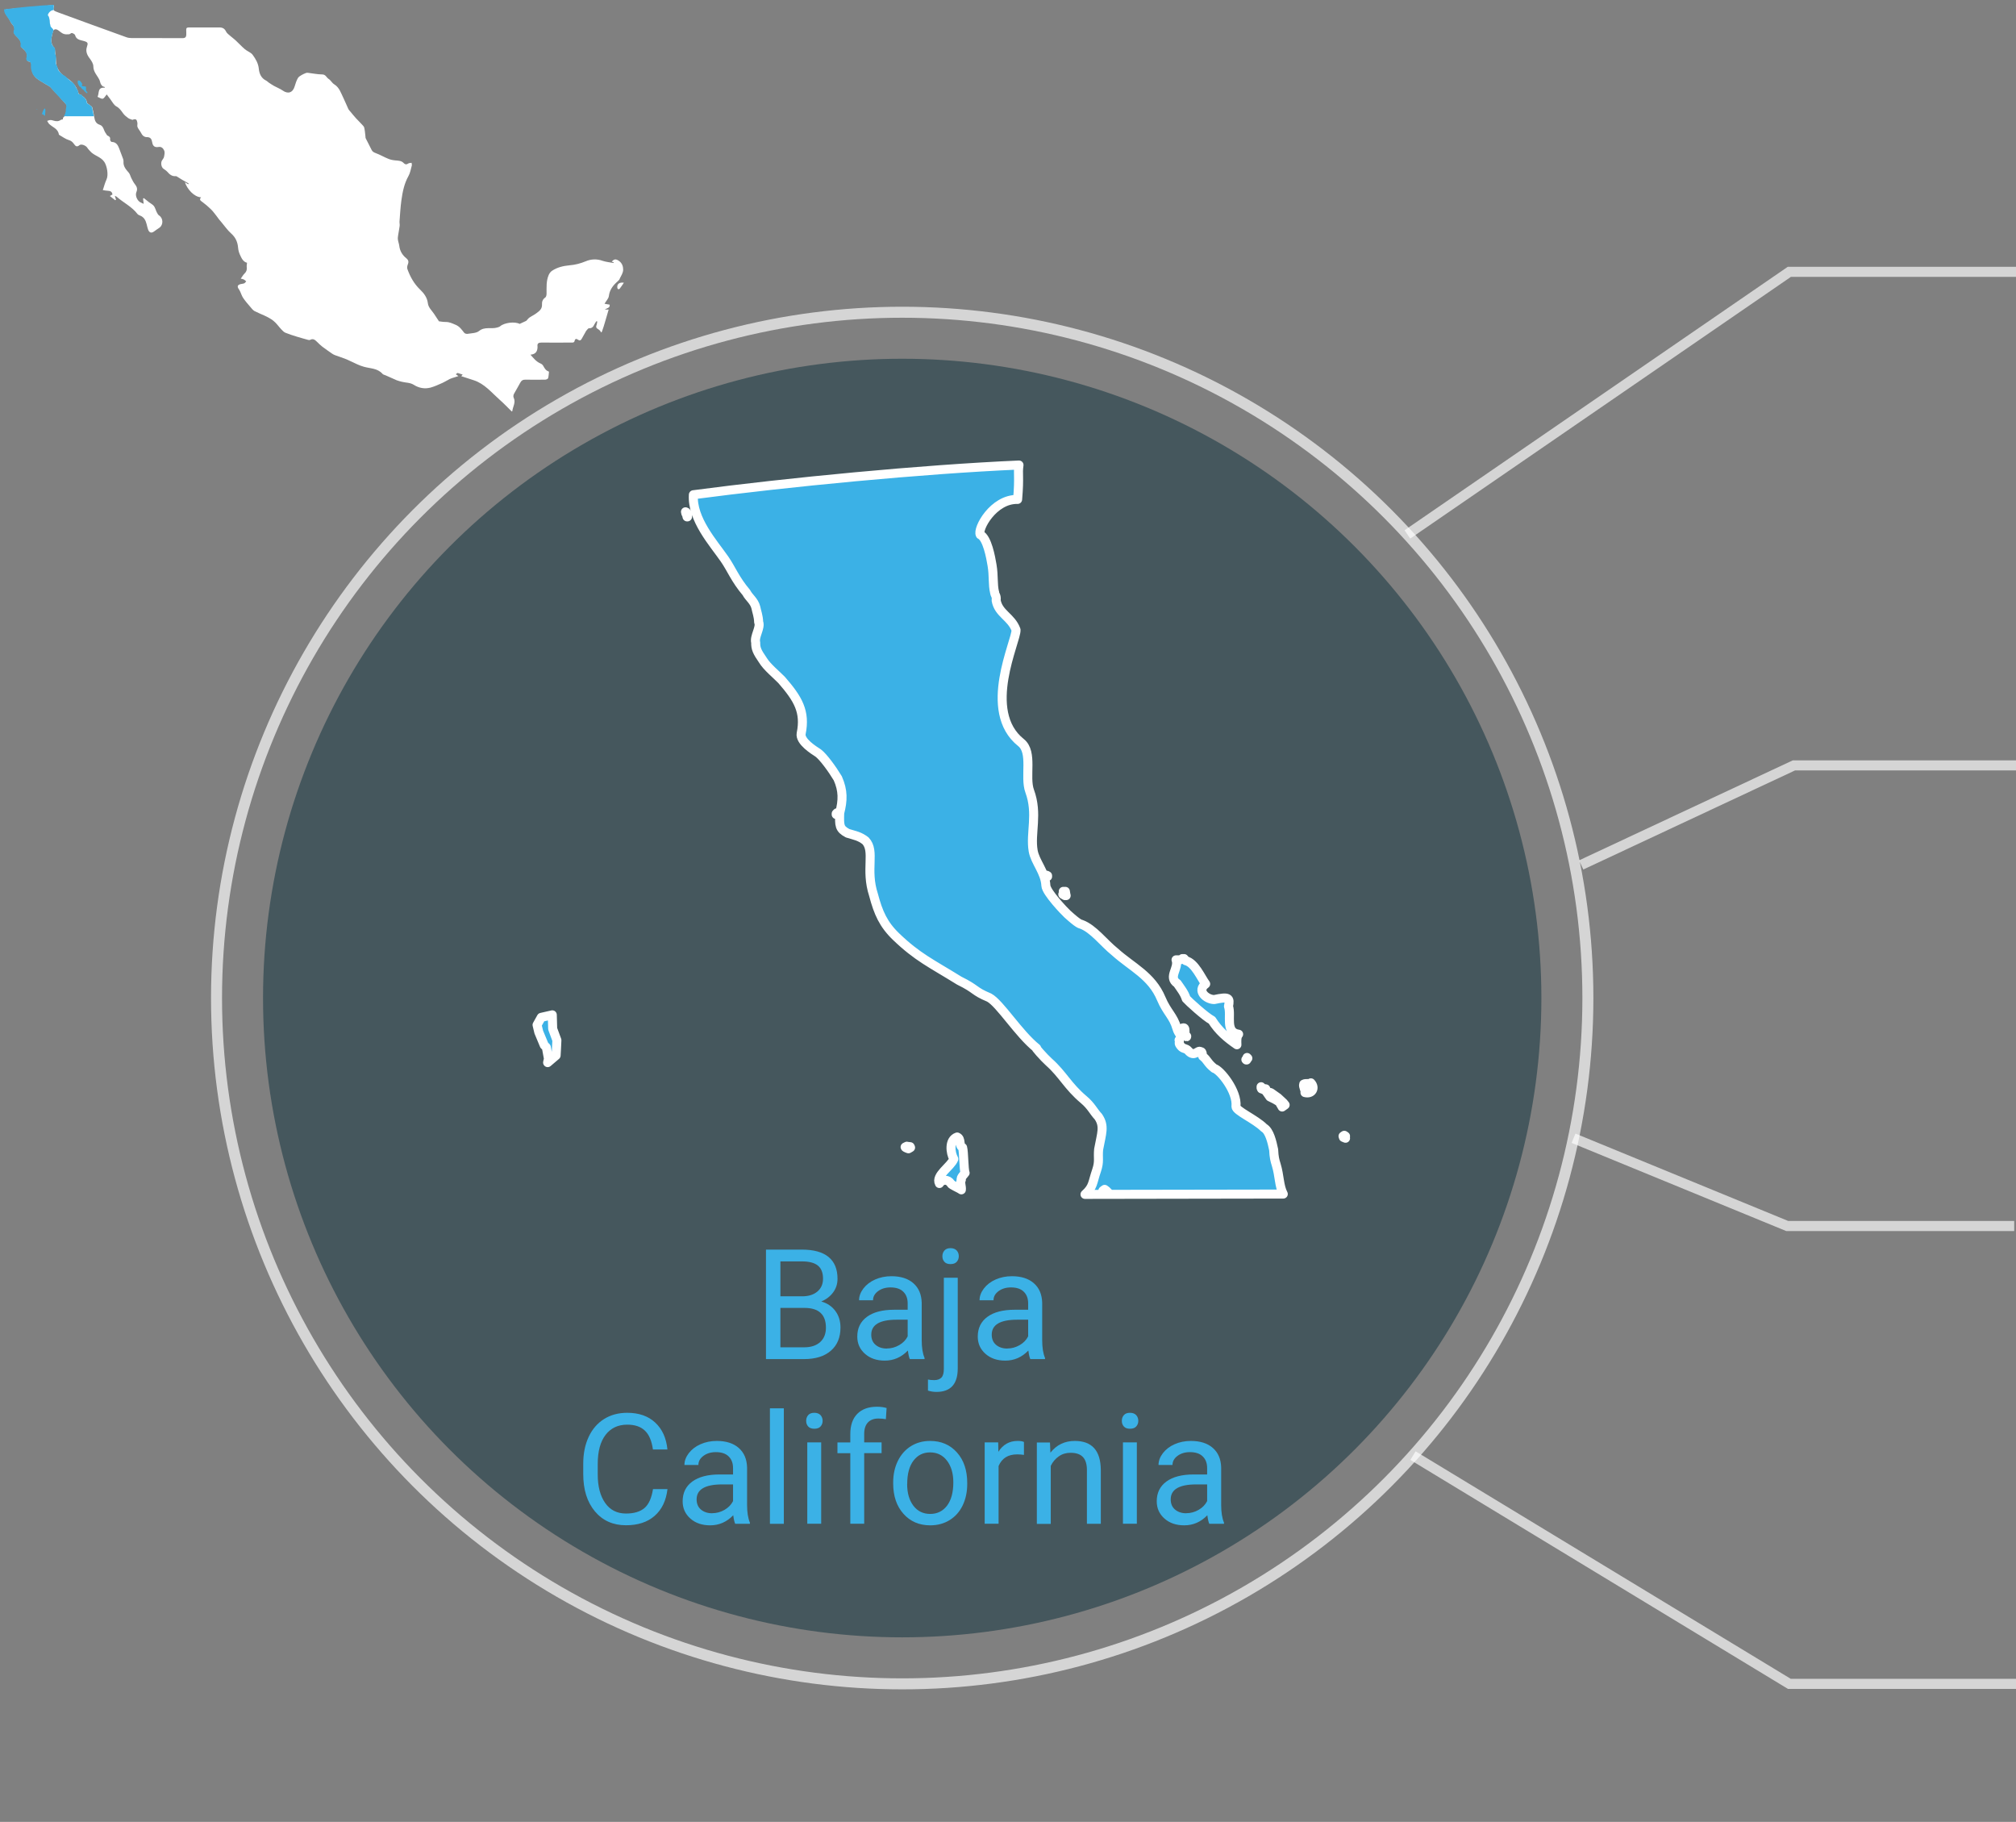 <?xml version="1.0" encoding="UTF-8"?><svg id="estados" xmlns="http://www.w3.org/2000/svg" viewBox="0 0 306.04 276.52"><rect x="0" y="0" width="306.04" height="276.52" fill="#808080" stroke="none"/><defs><style>.cls-1{stroke-width:1.53px;}.cls-1,.cls-2,.cls-3{stroke:#fff;}.cls-1,.cls-3{fill:none;opacity:.67;stroke-miterlimit:10;}.cls-4{fill:#fff;}.cls-4,.cls-5,.cls-6{stroke-width:0px;}.cls-5,.cls-2{fill:#3bb1e6;}.cls-6{fill:#0a2f3a;opacity:.5;}.cls-2{stroke-linecap:round;stroke-linejoin:round;stroke-width:1.37px;}.cls-3{stroke-width:1.67px;}</style></defs><g id="bc-icono"><circle class="cls-6" cx="136.96" cy="151.48" r="97.03"/><circle class="cls-3" cx="136.96" cy="151.48" r="104.09"/><path class="cls-5" d="m116.28,206.28v-16.62h5.43c1.8,0,3.16.37,4.07,1.12.91.75,1.36,1.85,1.36,3.31,0,.78-.22,1.46-.66,2.06-.44.6-1.04,1.06-1.8,1.39.9.25,1.61.73,2.13,1.43.52.7.78,1.54.78,2.52,0,1.49-.48,2.66-1.45,3.51-.97.85-2.33,1.28-4.1,1.28h-5.76Zm2.19-9.53h3.31c.96,0,1.72-.24,2.3-.72.57-.48.86-1.13.86-1.96,0-.91-.27-1.58-.8-2-.53-.42-1.34-.62-2.43-.62h-3.24v5.29Zm0,1.76v5.98h3.62c1.02,0,1.82-.26,2.41-.79.59-.53.88-1.26.88-2.19,0-2-1.09-3-3.26-3h-3.65Z"/><path class="cls-5" d="m138.12,206.28c-.12-.24-.22-.68-.3-1.3-.98,1.02-2.15,1.53-3.51,1.53-1.22,0-2.22-.34-3-1.03-.78-.69-1.17-1.56-1.17-2.62,0-1.29.49-2.28,1.47-3,.98-.71,2.35-1.07,4.13-1.07h2.05v-.97c0-.74-.22-1.33-.66-1.76-.44-.44-1.09-.66-1.95-.66-.75,0-1.38.19-1.89.57-.51.38-.76.84-.76,1.38h-2.12c0-.62.22-1.21.66-1.79.44-.57,1.03-1.03,1.78-1.36.75-.33,1.57-.5,2.47-.5,1.42,0,2.54.36,3.34,1.07.81.71,1.22,1.69,1.26,2.94v5.68c0,1.13.14,2.04.43,2.71v.18h-2.21Zm-3.5-1.61c.66,0,1.29-.17,1.88-.51.59-.34,1.02-.79,1.29-1.33v-2.53h-1.65c-2.59,0-3.88.76-3.88,2.27,0,.66.22,1.18.66,1.55.44.37,1.01.56,1.7.56Z"/><path class="cls-5" d="m145.39,193.93v13.77c0,2.37-1.08,3.56-3.23,3.56-.46,0-.89-.07-1.29-.2v-1.68c.24.06.56.09.96.09.47,0,.83-.13,1.08-.38.25-.25.37-.7.37-1.33v-13.83h2.11Zm-2.33-3.27c0-.33.1-.62.31-.86.21-.24.52-.36.92-.36s.72.12.94.35c.21.24.32.52.32.87s-.11.63-.32.86c-.21.23-.52.34-.94.34s-.72-.11-.92-.34c-.21-.23-.31-.51-.31-.86Z"/><path class="cls-5" d="m156.41,206.28c-.12-.24-.22-.68-.3-1.3-.98,1.02-2.15,1.53-3.51,1.53-1.22,0-2.22-.34-3-1.03-.78-.69-1.17-1.56-1.17-2.62,0-1.29.49-2.28,1.47-3,.98-.71,2.35-1.07,4.13-1.07h2.05v-.97c0-.74-.22-1.33-.66-1.76-.44-.44-1.09-.66-1.95-.66-.75,0-1.38.19-1.89.57-.51.38-.76.84-.76,1.38h-2.12c0-.62.22-1.21.66-1.79.44-.57,1.03-1.03,1.78-1.36.75-.33,1.57-.5,2.47-.5,1.42,0,2.54.36,3.34,1.07.81.71,1.22,1.69,1.26,2.94v5.68c0,1.13.14,2.04.43,2.71v.18h-2.21Zm-3.5-1.61c.66,0,1.29-.17,1.88-.51.59-.34,1.02-.79,1.29-1.33v-2.53h-1.65c-2.59,0-3.88.76-3.88,2.27,0,.66.22,1.18.66,1.55.44.37,1.01.56,1.7.56Z"/><path class="cls-5" d="m101.33,226c-.21,1.76-.85,3.11-1.95,4.07-1.09.96-2.54,1.43-4.35,1.43-1.96,0-3.54-.7-4.72-2.11-1.18-1.41-1.77-3.29-1.77-5.65v-1.6c0-1.54.28-2.9.83-4.07.55-1.17,1.33-2.07,2.34-2.7,1.01-.63,2.18-.94,3.51-.94,1.76,0,3.18.49,4.24,1.48,1.07.99,1.69,2.35,1.86,4.09h-2.2c-.19-1.33-.6-2.29-1.24-2.88-.64-.6-1.52-.89-2.66-.89-1.4,0-2.5.52-3.29,1.55-.8,1.04-1.19,2.51-1.19,4.42v1.61c0,1.8.38,3.24,1.13,4.31.75,1.07,1.81,1.6,3.16,1.6,1.22,0,2.15-.28,2.8-.83.65-.55,1.08-1.51,1.3-2.88h2.2Z"/><path class="cls-5" d="m111.61,231.28c-.12-.24-.22-.68-.3-1.3-.98,1.02-2.15,1.53-3.51,1.53-1.22,0-2.22-.34-3-1.03-.78-.69-1.17-1.56-1.17-2.62,0-1.29.49-2.28,1.47-3,.98-.71,2.35-1.07,4.13-1.07h2.05v-.97c0-.74-.22-1.33-.66-1.76-.44-.44-1.09-.66-1.95-.66-.75,0-1.38.19-1.89.57-.51.38-.76.84-.76,1.38h-2.12c0-.62.22-1.21.66-1.79.44-.57,1.03-1.03,1.78-1.36.75-.33,1.57-.5,2.47-.5,1.42,0,2.54.36,3.34,1.07.81.71,1.22,1.69,1.26,2.94v5.68c0,1.13.14,2.04.43,2.71v.18h-2.21Zm-3.5-1.61c.66,0,1.29-.17,1.88-.51.59-.34,1.02-.79,1.29-1.33v-2.53h-1.65c-2.59,0-3.88.76-3.88,2.27,0,.66.22,1.18.66,1.55.44.37,1.01.56,1.7.56Z"/><path class="cls-5" d="m118.99,231.28h-2.11v-17.53h2.11v17.53Z"/><path class="cls-5" d="m122.38,215.65c0-.34.1-.63.31-.87s.52-.35.93-.35.72.12.94.35c.21.24.32.52.32.87s-.11.63-.32.86c-.21.23-.52.34-.94.34s-.72-.11-.93-.34c-.21-.23-.31-.51-.31-.86Zm2.28,15.62h-2.11v-12.35h2.11v12.35Z"/><path class="cls-5" d="m129.08,231.28v-10.72h-1.95v-1.63h1.95v-1.27c0-1.32.35-2.35,1.06-3.07s1.71-1.08,3-1.08c.49,0,.97.06,1.45.19l-.11,1.7c-.36-.07-.74-.1-1.14-.1-.68,0-1.21.2-1.59.6-.37.4-.56.97-.56,1.72v1.3h2.64v1.63h-2.64v10.72h-2.11Z"/><path class="cls-5" d="m135.59,224.99c0-1.21.24-2.3.71-3.26.48-.97,1.14-1.71,1.99-2.24.85-.53,1.82-.79,2.9-.79,1.68,0,3.04.58,4.08,1.75,1.04,1.16,1.56,2.71,1.56,4.64v.15c0,1.2-.23,2.28-.69,3.24-.46.96-1.12,1.7-1.97,2.23-.86.53-1.84.8-2.95.8-1.67,0-3.03-.58-4.07-1.75-1.04-1.16-1.56-2.7-1.56-4.62v-.15Zm2.12.25c0,1.37.32,2.47.95,3.3.64.83,1.49,1.24,2.55,1.24s1.92-.42,2.56-1.26c.63-.84.95-2.02.95-3.53,0-1.35-.32-2.45-.96-3.29-.64-.84-1.5-1.26-2.56-1.26s-1.88.41-2.52,1.24c-.64.83-.96,2.02-.96,3.56Z"/><path class="cls-5" d="m155.45,220.82c-.32-.05-.67-.08-1.04-.08-1.38,0-2.32.59-2.82,1.77v8.76h-2.11v-12.35h2.05l.03,1.43c.69-1.1,1.67-1.65,2.94-1.65.41,0,.72.05.94.16v1.96Z"/><path class="cls-5" d="m159.39,218.93l.07,1.55c.94-1.19,2.18-1.78,3.7-1.78,2.61,0,3.93,1.47,3.95,4.42v8.16h-2.11v-8.17c0-.89-.21-1.55-.61-1.97s-1.02-.64-1.87-.64c-.68,0-1.29.18-1.8.55-.52.37-.92.84-1.21,1.44v8.8h-2.11v-12.35h2Z"/><path class="cls-5" d="m170.3,215.65c0-.34.1-.63.31-.87s.52-.35.93-.35.72.12.94.35c.21.24.32.52.32.87s-.11.63-.32.86c-.21.23-.52.34-.94.34s-.72-.11-.93-.34c-.21-.23-.31-.51-.31-.86Zm2.28,15.62h-2.11v-12.35h2.11v12.35Z"/><path class="cls-5" d="m183.58,231.28c-.12-.24-.22-.68-.3-1.3-.98,1.02-2.15,1.53-3.51,1.53-1.22,0-2.22-.34-3-1.03-.78-.69-1.17-1.56-1.17-2.62,0-1.29.49-2.28,1.47-3,.98-.71,2.35-1.07,4.13-1.07h2.05v-.97c0-.74-.22-1.33-.66-1.76-.44-.44-1.09-.66-1.95-.66-.75,0-1.38.19-1.89.57-.51.38-.76.84-.76,1.38h-2.12c0-.62.22-1.21.66-1.79.44-.57,1.03-1.03,1.78-1.36.75-.33,1.57-.5,2.47-.5,1.42,0,2.54.36,3.34,1.07.81.71,1.22,1.69,1.26,2.94v5.68c0,1.13.14,2.04.43,2.71v.18h-2.21Zm-3.5-1.61c.66,0,1.29-.17,1.88-.51.59-.34,1.02-.79,1.29-1.33v-2.53h-1.65c-2.59,0-3.88.76-3.88,2.27,0,.66.22,1.18.66,1.55.44.37,1.01.56,1.7.56Z"/><path id="BC" class="cls-2" d="m168.39,181.23h-.51l-.19-.32-.19.06-.13-.13.06-.13.26-.19.26.19.32.32.13.19h0Zm-30.73-7.25s.4.05.51.06l.06.13-.32.19s-.49-.16-.51-.26l.26-.13Zm8.28,5.07c-.24.45.07,1.06,0,1.54-.3-.24-1.5-.72-1.6-.96-.43-.67-1.31-.66-1.73,0-.65-1.2,1.74-2.58,2.18-3.72-.54-.96-.74-2.9.51-3.34.68.28.2,1.26.83,1.6.19.67.17,3.35.38,3.85-.08.14-.75.76-.58,1.03Zm58.26-6.42l.06.13-.32-.13-.06-.19.19-.13.19.13-.06.19Zm-9.56-4.62l-.45-.77-.64-.38-.77-.38-.58-.83.71.19,1.09.77.83.77.26.32-.45.32Zm-2.5-2.63v.13l-.19-.06-.26-.13-.19-.06-.06-.13v-.19l.26.26.45.06v.13h0Zm6.86-1.03c.73.77.16,1.76-.9,1.48.12-.31-.33-.91-.19-1.28.33-.19.78.02,1.09-.19h0Zm-9.62-3.66l-.13.13v.06h-.06l-.06-.06h.06l.06-.06.06-.13v-.13l.06.06.06.06-.06.06h0Zm-9.24-3.4v.06c-.08.01-.54-.34-.38-.58h-.06c.06-.3-.17-.43-.26-.71.81-.36.15.99.71,1.22Zm-97.01,3.98l.13-.58-.32-1.73-.32-.32-.83-1.99-.26-1.09.64-1.15,1.67-.38.06,2.12.64,1.73-.06,1.28-.06,1.03-1.28,1.09Zm96.88-15.46c1.39.33,2.33,2.62,3.02,3.53-1.41,1.01.06,2.34,1.28,2.37,2.25-.48,2.44-.27,2.18,1.03.48,1.35-.59,3.95,1.54,4.23-.35.42-.27,1.1-.26,1.6-1.5-1.03-2.77-2.1-3.79-3.72-1-.52-3.6-2.9-3.91-3.27-.27-.87-.83-1.55-1.35-2.31-1.46-.97.29-2.31-.19-3.59,0,0,1,.06.96-.19h.26s.26.32.26.32Zm-18.16-9.88h-.19l-.32-.19.13-.19-.06-.26h.32l.06.38.06.26Zm-2.95-3.08l.13.06v.13h-.06l-.06-.13-.13-.06h-.06l-.06-.06.26.06Zm-31.57-9.17h-.26l-.13-.06v-.13l.13-.13h.13l.13.19v.13Zm-22.97-45.23h-.06l-.06-.26-.06-.19-.06-.06-.06-.26.13.06.06.13.06.19.06.19v.19Zm46.64,11.48c0,.38.32.46.22,1.19.35,2.03,2.3,2.5,3.02,4.48.1,1.63-5.26,12.31.75,17.1,1.86,1.48.52,5.19,1.32,7.37,1.28,3.47.07,6.37.53,9.06.3,1.73,1.83,3.22,1.93,5.28.05,1.02,2.85,3.94,3.28,4.33,1.69,1.53,1.91,1.48,2.11,1.55,1.82.67,3.4,2.83,5.07,4.17,2.62,2.36,5.59,3.61,7.06,7.13.87,2.07,1.84,2.62,2.37,4.49.27.98.92,1.05.33,1.78.16.51-.2.35.29.94.37.45.74.25,1.11.68.93,1.07,1.48-.2,1.86.13.38-.04.2.68.38.77.63.44.66.97,1.7,1.78.92.24,3.54,3.48,3.3,5.77-.07.66,2.96,1.94,4.25,3.25.84.47,1.22,2.14,1.47,3.33.05,1.15.18,1.6.39,2.28.52,1.7.42,3.2,1.07,4.44-8.44,0-21.65.05-30.1.05,1.28-1.15,1.11-1.76,1.76-3.64.47-1.39.18-1.84.31-3.2.45-2.46.94-3.51-.05-4.96-.76-.81-1.07-1.62-2.2-2.57-2.46-2.07-3.17-3.83-5.3-5.72-.72-.64-2.38-2.51-1.86-2.1-2.75-2.2-5.56-6.79-7.21-7.68-2.44-1.02-1.81-1.23-4.54-2.57-4.27-2.65-6.32-3.54-9.6-6.69-1.91-1.84-2.7-3.62-3.41-6.32-1.28-3.91.29-6.63-1.23-8.23-.94-.71-1.51-.76-2.7-1.13-1.28-.68-1.26-1.15-1.21-3.07.5-1.94.54-3.39-.29-5.27-.87-1.44-2.18-3.23-2.96-3.83-.69-.45-2.81-1.76-2.6-2.96.68-3.33-.47-5.27-2.96-8.13-.79-.82-2.23-1.97-2.86-3.02-.89-1.28-1.1-1.79-1.08-2.67-.26-.89.8-2.29.45-3.09-.03-.94-.31-1.6-.42-2.2-.24-1.02-1.08-1.55-1.44-2.28-1.73-2.05-2.25-3.55-3.33-5.11-1.69-2.43-4.96-6.03-4.72-9.75,14.29-1.89,34.7-3.87,49.43-4.51-.21,1.42.1,1.63-.21,5.22-3.69-.09-6.16,4.51-5.67,5.36,1.05.49,1.59,3.41,1.79,4.63.28,1.67.08,2.85.39,4.16Z"/><path class="cls-4" d="m94.07,42.29c.23-.43.53-.9.53-1.36,0-.45-.13-.96-.61-1.31-.43-.31-.75-.37-1.12.1.1.03.19.06.29.09,0,.04-.02.08-.02.11-.55-.11-1.12-.15-1.65-.33-.89-.32-1.78-.27-2.58.07-.81.34-1.62.54-2.47.61-.95.09-1.84.3-2.64.83-.21.14-.4.39-.5.63-.4.91-.32,1.89-.33,2.86,0,.2-.06.48-.2.57-.39.26-.52.65-.49,1.05.04.7-.43,1.02-.89,1.36-.32.24-.7.41-1.03.64-.18.13-.31.32-.46.48h0s0,0,0,0c-.34.16-.68.31-1.01.47,0,0,0,0-.01,0,0,0,0,0,0,0-.73-.39-2.31-.19-2.94.35-.13.11-.32.16-.5.21-.88.25-1.86-.18-2.72.52-.42.34-1.14.33-1.73.43-.16.03-.43-.04-.52-.16-.38-.47-.67-.95-1.32-1.22-.49-.2-.93-.43-1.48-.42-.38,0-.76-.07-1.03-.1-.28-.42-.52-.79-.76-1.15-.35-.52-.85-.94-.93-1.61-.1-.86-.61-1.52-1.19-2.07-.91-.88-1.49-1.93-1.91-3.09-.07-.18-.04-.44.03-.63.17-.4.19-.71-.2-1.02-.6-.48-.98-1.11-1.07-1.9-.04-.32-.17-.63-.21-.96-.03-.23.02-.47.05-.7.07-.45.16-.9.22-1.35.03-.23-.04-.47-.02-.7.08-1.06.14-2.12.28-3.16.18-1.28.42-2.54,1.07-3.7.27-.47.36-1.05.51-1.59.04-.13-.02-.29-.03-.43-.17.03-.38.02-.51.11-.26.19-.49.14-.67-.05-.34-.38-.78-.38-1.24-.42-.38-.03-.77-.1-1.12-.25-.65-.26-1.25-.62-1.9-.86-.29-.11-.51-.22-.64-.51-.28-.59-.6-1.15-.88-1.73-.05-.1-.03-.24-.05-.36-.05-.42-.08-.85-.18-1.27-.04-.17-.21-.33-.34-.47-.3-.32-.61-.62-.9-.94-.31-.34-.6-.7-.89-1.05-.1-.12-.22-.23-.28-.36-.25-.53-.46-1.09-.72-1.61-.39-.78-.62-1.66-1.45-2.16-.31-.19-.5-.6-.81-.79-.34-.21-.45-.69-.98-.69-.73-.01-1.46-.16-2.2-.25-.1-.01-.21,0-.3.04-.22.09-.44.18-.64.3-.21.13-.46.27-.57.48-.21.38-.35.8-.47,1.21-.28.99-1.01,1.24-1.83.66-.4-.28-.87-.45-1.3-.69-.27-.15-.52-.32-.78-.49-.15-.1-.28-.25-.44-.33-.75-.36-1.03-1.07-1.1-1.78-.08-.84-.48-1.5-.93-2.12-.27-.38-.82-.54-1.19-.86-.49-.42-.93-.91-1.41-1.35-.25-.23-.53-.43-.78-.65-.23-.21-.53-.4-.66-.67-.22-.47-.54-.64-1.03-.63-1.34,0-2.68,0-4.02,0-1.15,0-1-.11-.99,1,0,.47-.14.62-.61.62-2.54-.02-5.08,0-7.63-.01-.28,0-.57-.03-.83-.12-3.48-1.25-6.95-2.52-10.42-3.79-.74-.27-.74-.28-.59-1.06-.18,0-.34-.01-.5,0-2.16.19-4.31.38-6.47.58-.52.05-.59.19-.36.68.08.17.21.31.3.46.1.17.2.34.3.51.11.19.19.42.34.58.28.31.51.6.35,1.06-.1.31.06.54.29.77.4.42.87.82.75,1.52-.02.09.1.24.19.32.45.4.89.78.68,1.5-.04.15.13.53.22.53.46.03.51.33.49.65-.04.63.18,1.23.52,1.65.42.5,1.09.79,1.65,1.16.24.16.54.26.73.46.82.86,1.61,1.74,2.39,2.63.08.09.11.27.08.39-.14.53-.03,1.15-.53,1.56-.07.05-.06.2-.08.3-.1.02-.22.02-.3.07-.35.26-.72.24-1.11.12-.16-.05-.33-.1-.5-.09-.16,0-.31.09-.47.13.1.16.18.35.31.47.51.5,1.33.7,1.46,1.56,0,.06.1.12.16.16.45.25.88.58,1.36.72.37.11.57.3.78.59.19.27.41.55.82.19.28-.25,1,.05,1.2.38.11.19.28.35.43.52.59.7,1.61.82,2.16,1.64.41.62.65,1.97.33,2.66-.23.49-.36,1.02-.56,1.61.27.04.49.1.71.1.4.01.7.12.75.57-.12.07-.23.14-.39.23.3.24.56.44.81.64.04-.03.08-.06.12-.09-.05-.17-.11-.35-.18-.58.12.06.21.08.27.13,1.03.91,2.32,1.51,3.18,2.64.08.1.23.17.36.22.63.23.88.75,1.03,1.35.07.27.12.55.22.81.2.49.53.55.94.23.25-.19.51-.36.76-.53.63-.43.6-1.45-.03-1.86-.16-.1-.27-.31-.36-.49-.16-.31-.23-.67-.43-.94-.18-.24-.48-.38-.73-.57-.27-.21-.53-.43-.8-.64-.04.02-.08.05-.12.07.03.26.06.53.09.79,0,0,0,0,0,.01,0,0,0,0,0,0-.15-.07-.3-.15-.45-.21-.51-.22-.88-1.05-.66-1.56.2-.46.1-.82-.21-1.2-.23-.28-.39-.62-.56-.95-.14-.27-.19-.6-.39-.82-.44-.5-.85-.97-.79-1.69.01-.13-.02-.28-.07-.41-.19-.52-.39-1.04-.59-1.57-.2-.53-.47-.98-1.14-.99-.09,0-.25-.24-.24-.35.06-.34-.09-.48-.37-.6-.12-.05-.18-.23-.27-.35-.35-.42-.31-1.11-.95-1.31-.53-.17-.72-.58-.8-1.09-.08-.52-.18-1.04-.32-1.55-.04-.14-.24-.22-.37-.34-.15-.13-.4-.24-.42-.39-.12-.74-.73-.98-1.26-1.32-.19-.67-.47-1.24-1-1.77-.62-.6-1.46-.93-1.95-1.67-.27-.4-.47-.77-.48-1.27-.02-.69-.13-1.38-.2-2.07,0-.09-.05-.19-.11-.25-.68-.73-.37-1.56-.2-2.34.11-.49.47-.54.88-.24.25.18.49.41.77.51.25.09.55.08.83.06.15-.01.31-.22.43-.19.18.04.44.18.48.32.18.68.72.73,1.28.88.68.18.71.33.52.89-.23.68.01,1.23.42,1.77.26.35.55.79.55,1.19,0,.85.58,1.37.91,2.03.1.2.12.43.21.63.06.13.16.26.27.35.08.07.2.08.3.12.03.04.05.09.08.13-1.18-.13-.84.8-1.13,1.38.29.11.57.33.79.28.22-.06.37-.38.6-.65.18.24.36.49.56.74.29.38.52.87.91,1.08.48.26.72.64,1.01,1.04.2.28.48.51.77.72.19.14.43.19.65.28.18-.07.42-.14.55-.05.13.08.18.33.21.51.03.21-.06.46.02.64.13.32.39.58.54.89.18.37.47.63.86.63.63-.01.75.35.84.85.09.51.39.74.91.65.51-.1.76.23.9.55.12.26.03.64-.03.95-.04.2-.21.38-.32.57-.2.35-.09.98.21,1.21.2.16.43.28.6.47.35.4.72.74,1.31.67.07,0,.14.05.21.09.25.15.5.32.75.47.33.19.66.37.99.56-.02.04-.05.08-.07.12-.16-.1-.31-.19-.51-.31.35,1.03,1.37,2.23,2.46,2.29-.36.38-.03.53.2.71.21.17.42.32.62.49.33.3.68.59.97.93.34.39.64.83.96,1.25.09.12.2.24.3.35.5.59.94,1.24,1.51,1.75.69.61.99,1.32,1.06,2.2.03.33.12.67.25.97.25.55.49,1.13,1.1,1.28-.02.28-.07.48-.04.68.05.39-.05.68-.34.96-.21.2-.35.47-.57.77.24.06.37.07.47.13.13.07.24.18.36.28-.1.1-.18.24-.3.3-.17.07-.36.07-.55.12-.48.12-.56.37-.27.77.09.12.15.27.22.4.15.32.25.67.45.95.31.46.68.88,1.04,1.3.21.24.41.53.67.67.95.49,2,.8,2.86,1.47.46.36.8.88,1.21,1.31.18.19.38.41.62.51.56.23,1.14.41,1.72.59.58.18,1.17.34,1.75.5.08.02.2.03.27,0,.48-.28.78.02,1.09.32.25.24.5.5.78.71.48.36.97.7,1.46,1.04.14.1.29.18.45.24.57.21,1.15.39,1.72.62.56.23,1.09.52,1.64.76.33.15.67.28,1.02.38.98.28,2.08.21,2.84,1.08.1.12.3.15.46.22.56.25,1.12.51,1.69.75.25.1.52.16.78.23.6.16,1.25.1,1.83.47.77.49,1.66.65,2.55.41.62-.17,1.22-.46,1.82-.72.37-.17.72-.4,1.08-.58.23-.11.49-.18.74-.26.16-.05.32-.1.57-.18-.19-.13-.28-.2-.4-.28.13-.1.24-.18.27-.2.32.1.56.18.78.25-.05.05-.14.15-.22.24.65.21,1.27.42,1.9.62,1.64.53,2.69,1.86,3.91,2.94.65.57,1.24,1.2,1.86,1.8.03-.02.08-.03.08-.05.08-.69.57-1.32.2-2.07-.07-.14-.03-.4.06-.56.3-.57.65-1.1.94-1.67.18-.35.41-.49.81-.48,1,.02,2,.02,2.99,0,.16,0,.41-.11.44-.23.09-.31.09-.65.13-.97,0-.01-.05-.04-.07-.05-.42-.14-.6-.48-.8-.84-.08-.15-.25-.3-.41-.36-.66-.28-1.07-.81-1.53-1.34q1.06-.08,1.07-1.14s0-.06,0-.09c-.07-.48.15-.61.61-.61,1.5.02,2.99.01,4.49,0,.22,0,.47.06.54-.29.06-.31.29-.31.49-.15.25.19.44.12.57-.12.23-.39.45-.79.67-1.19-.12.15-.25.29-.36.44.11-.15.24-.29.36-.44,0,0,0,0,0,0,0,0,.01-.01.01-.02h0s0,0,0,0c.14-.14.3-.41.43-.4.47.02.66-.25.83-.6.08-.17.2-.32.31-.48.04.02.08.03.12.05-.03.17-.04.35-.1.51-.11.27-.1.47.18.62.12.07.23.17.33.26.02.02.04.04.06.06h0c.13.4.24.1.28-.03.16-.43.29-.88.42-1.32.19-.62.36-1.24.56-1.91h-.59c.35-.24.82-.23.74-.74-.28-.05-.57-.1-.78-.14.25-.43.61-.78.66-1.17.1-.83.51-1.45,1.08-2,.2-.2.45-.37.58-.61Z"/><path class="cls-4" d="m93.71,43.65c0,.08.05.2.12.23.06.03.2,0,.24-.06.21-.27.4-.56.64-.91-.7-.1-1.06.21-1,.74Z"/><path id="MEX2706" class="cls-5" d="m10.28,17.65h-.08l-.03-.05h-.03s-.02,0-.02,0v-.02s.05-.03.05-.03l.04.03.05.05.02.03h0Zm-4.69-1.11v.02s.06-.01.08,0v.02s-.03,0-.03,0v.03s-.05,0-.05,0c-.01,0-.04-.03-.04-.05v-.02h.04Zm1.26.77c-.04.07.01.16,0,.24-.24.06-.28-.39-.51-.15.27-.96.69-1.46.51-.09Zm6.63-2.8l-.02.02h0s0,0,0,0h0s0,0,0,0h0s0-.03,0-.03h0v-.02h0s0,.02,0,.02h0s0,0,0,0Zm-1.43-2.27c.21.05.36.4.46.54-.42.53.75.16.53.52.07.21-.09.6.24.65-.05.06-.04.17-.04.24-.23-.16-.42-.32-.58-.57-.28-.07-.35-.46-.6-.5-.2-.33-.33-.52-.24-.9h.04c0,.06.11,0,.11-.03h.04v.04h.04Zm-3.22-1.98h.02v.03h0v-.02s-.03,0-.03,0h-.02s.04,0,.04,0Zm-4.82-1.4h-.06v-.03l.02-.02h.02l.02.03v.02ZM.5,1.95h0v-.04s-.02-.03-.02-.03h0s0-.05,0-.05h.02s0,.03,0,.03v.03s.02.03.02.03v.03Zm7.12,1.75c0,.06.05.07.03.18.05.31.35.38.46.68.02.25-.8,1.88.11,2.61.28.23.08.79.2,1.12.19.53.01.97.08,1.38.05.26.28.49.29.81,0,.16.44.6.5.66.26.23.29.23.32.24.28.1.52.43.77.64.4.36.85.55,1.08,1.09.13.32.28.4.36.69.04.15.14.16.05.27.02.08-.03.05.04.14.06.07.11.04.17.1.14.16.23-.03.28.02.06,0,.03.1.06.12.1.07.1.15.26.27.14.04.54.53.5.88-.01.1.45.3.65.5.13.07.19.33.22.51,0,.18.03.24.06.35.08.26.06.49.16.68-1.29,0-3.31,0-4.6,0,.19-.18.17-.27.27-.56.07-.21.03-.28.05-.49.07-.38.14-.54,0-.76-.12-.12-.16-.25-.34-.39-.38-.32-.48-.58-.81-.87-.11-.1-.36-.38-.28-.32-.42-.34-.85-1.04-1.1-1.17-.37-.16-.28-.19-.69-.39-.65-.4-.97-.54-1.47-1.02-.29-.28-.41-.55-.52-.97-.2-.6.04-1.01-.19-1.26-.14-.11-.23-.12-.41-.17-.2-.1-.19-.18-.18-.47.08-.3.08-.52-.04-.81-.13-.22-.33-.49-.45-.58-.11-.07-.43-.27-.4-.45.1-.51-.07-.81-.45-1.24-.12-.13-.34-.3-.44-.46-.14-.2-.17-.27-.16-.41-.04-.14.12-.35.07-.47,0-.14-.05-.24-.06-.34-.04-.16-.16-.24-.22-.35-.26-.31-.34-.54-.51-.78-.26-.37-.76-.92-.72-1.49,2.18-.29,5.3-.59,7.55-.69-.03.22.01.25-.03.8-.56-.01-.94.69-.87.82.16.07.24.52.27.71.04.26.01.44.06.63Z"/><polyline class="cls-1" points="213.65 81.11 271.63 41.26 306.09 41.26"/><polyline class="cls-1" points="214.5 220.93 271.63 255.57 306.09 255.57"/><polyline class="cls-1" points="240.03 131.28 272.32 116.17 306.78 116.17"/><polyline class="cls-1" points="238.87 172.76 271.31 186.08 305.77 186.08"/></g></svg>